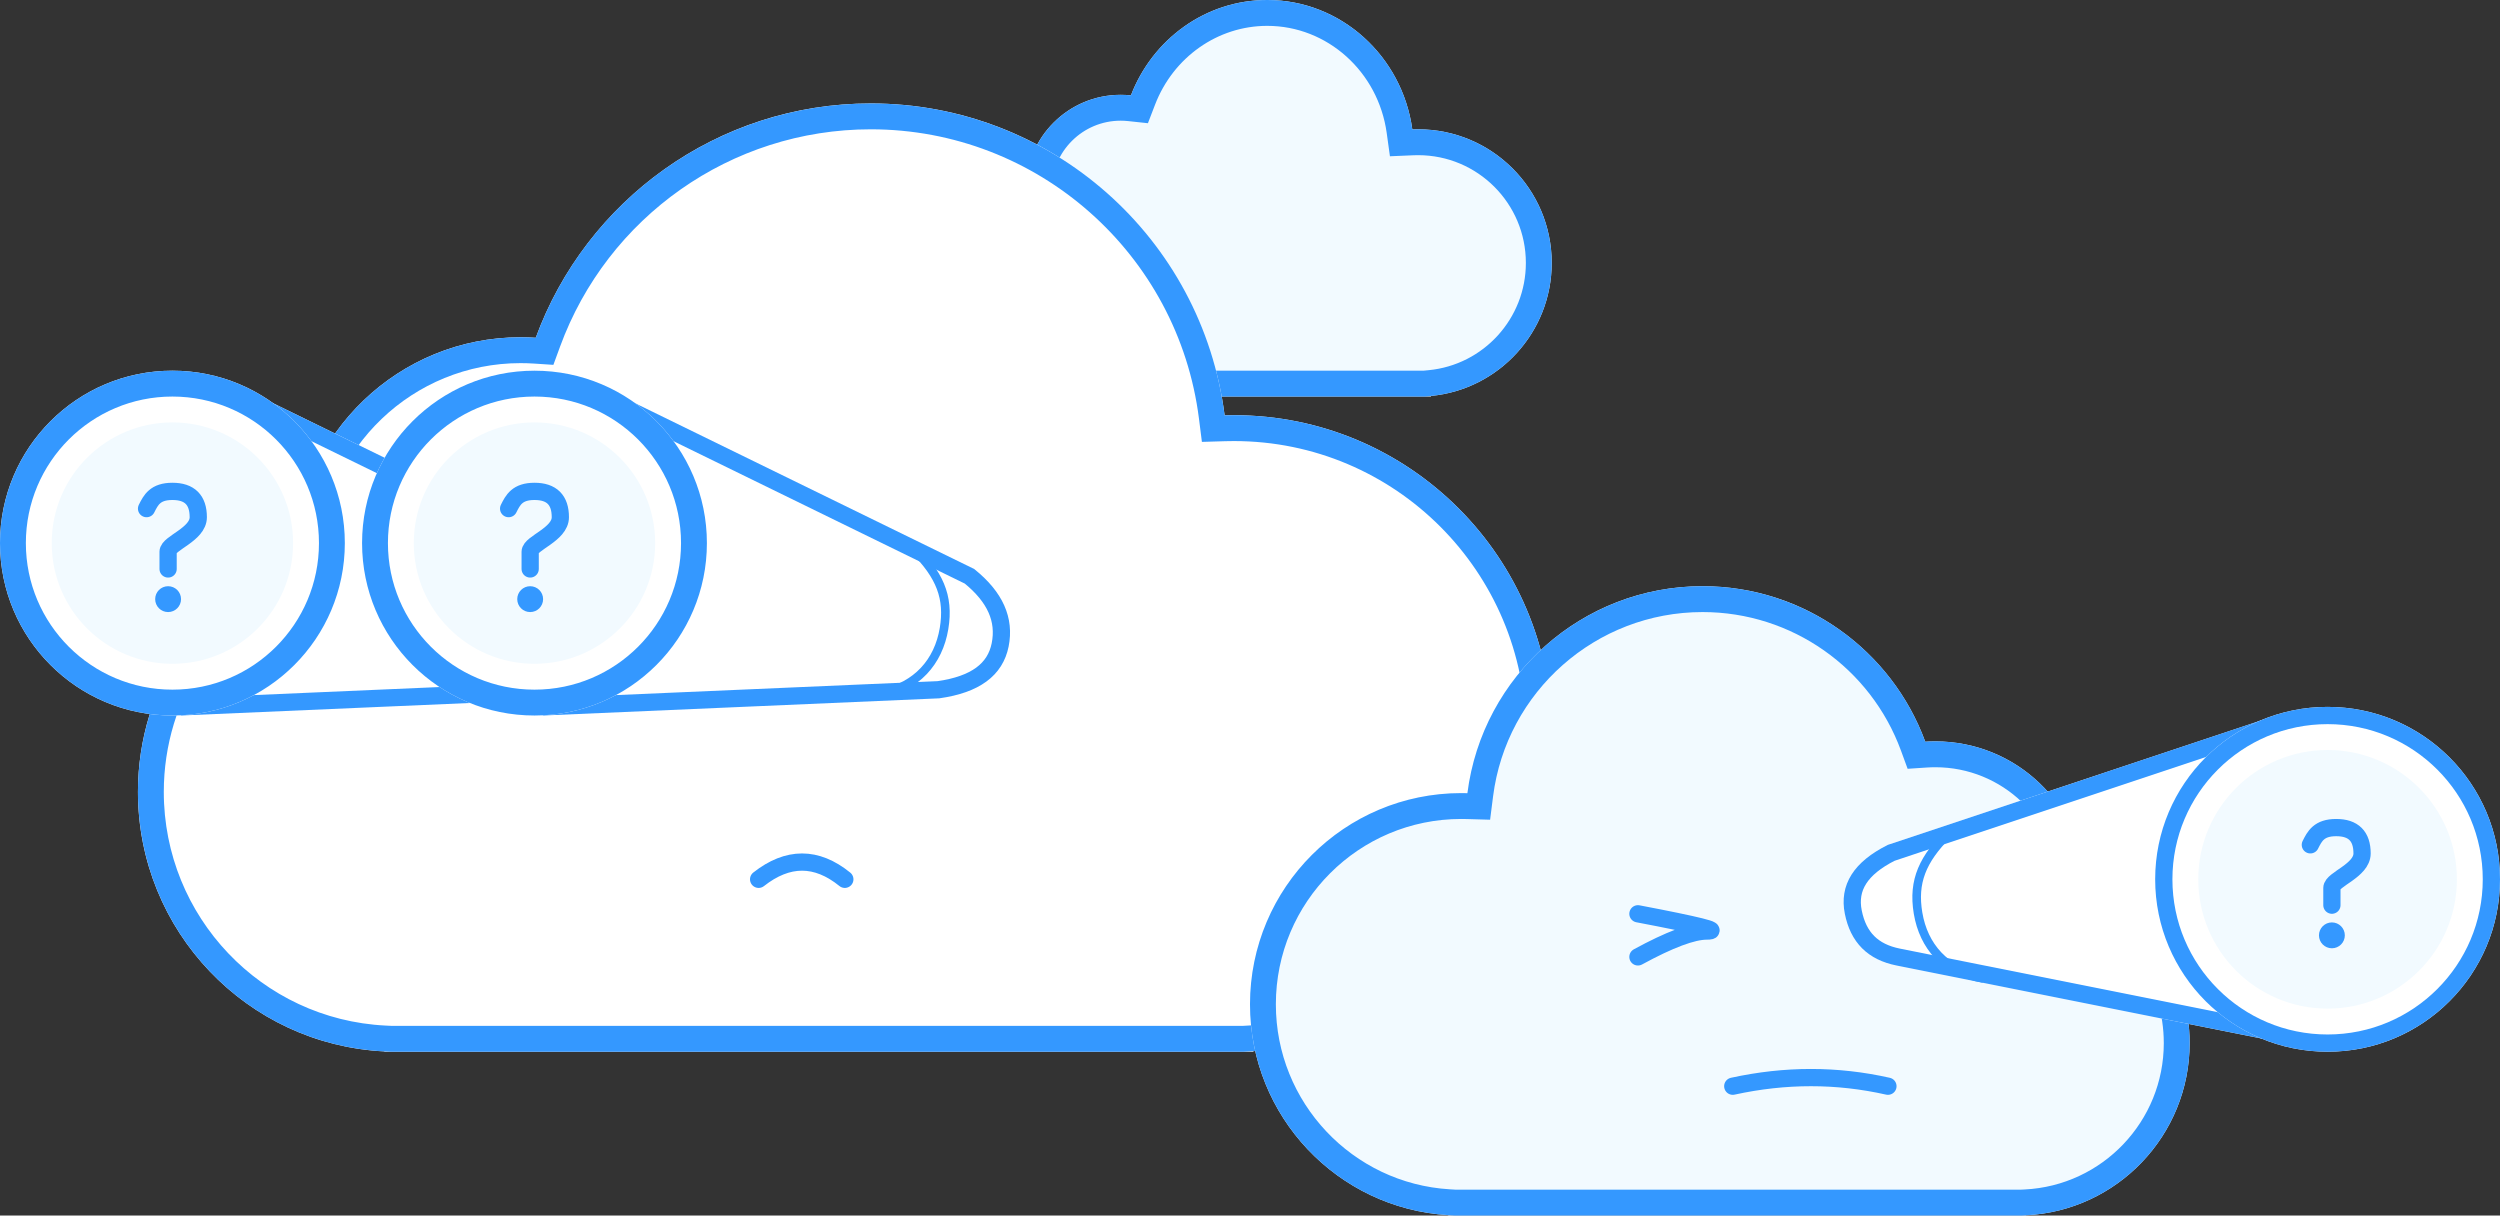 <svg viewBox="0 0 290 141" version="1.1" xmlns="http://www.w3.org/2000/svg"
    xmlns:xlink="http://www.w3.org/1999/xlink" id="rkh1wxmRz">
    <rect x="0" y="0" width="290" height="141" fill="#333333" stroke="none"/>
    <style>@-webkit-keyframes rk3xnJwe70f_rkYqa_U0G_Animation{35%{-webkit-transform: scale(1,
        1);transform: scale(1, 1);}38.33%{-webkit-transform: scale(1, 0);transform: scale(1,
        0);}40%{-webkit-transform: scale(1, 1);transform: scale(1, 1);}0%{-webkit-transform:
        scale(1, 1);transform: scale(1, 1);}100%{-webkit-transform: scale(1, 1);transform: scale(1,
        1);}}@keyframes rk3xnJwe70f_rkYqa_U0G_Animation{35%{-webkit-transform: scale(1,
        1);transform: scale(1, 1);}38.33%{-webkit-transform: scale(1, 0);transform: scale(1,
        0);}40%{-webkit-transform: scale(1, 1);transform: scale(1, 1);}0%{-webkit-transform:
        scale(1, 1);transform: scale(1, 1);}100%{-webkit-transform: scale(1, 1);transform: scale(1,
        1);}}@-webkit-keyframes r1yWnyvemCG_BkSzT_80f_Animation{35%{-webkit-transform: scale(1,
        1);transform: scale(1, 1);}38.33%{-webkit-transform: scale(1, 0);transform: scale(1,
        0);}40%{-webkit-transform: scale(1, 1);transform: scale(1, 1);}0%{-webkit-transform:
        scale(1, 1);transform: scale(1, 1);}100%{-webkit-transform: scale(1, 1);transform: scale(1,
        1);}}@keyframes r1yWnyvemCG_BkSzT_80f_Animation{35%{-webkit-transform: scale(1,
        1);transform: scale(1, 1);}38.33%{-webkit-transform: scale(1, 0);transform: scale(1,
        0);}40%{-webkit-transform: scale(1, 1);transform: scale(1, 1);}0%{-webkit-transform:
        scale(1, 1);transform: scale(1, 1);}100%{-webkit-transform: scale(1, 1);transform: scale(1,
        1);}}@-webkit-keyframes rJXbnJPe7Af_BJdTt_I0f_Animation{0%{-webkit-transform: translate(0px,
        0px);transform: translate(0px, 0px);}40%{-webkit-transform: translate(0px, -3px);transform:
        translate(0px, -3px);}75%{-webkit-transform: translate(0px, 0px);transform: translate(0px,
        0px);}100%{-webkit-transform: translate(0px, 0px);transform: translate(0px,
        0px);}}@keyframes rJXbnJPe7Af_BJdTt_I0f_Animation{0%{-webkit-transform: translate(0px,
        0px);transform: translate(0px, 0px);}40%{-webkit-transform: translate(0px, -3px);transform:
        translate(0px, -3px);}75%{-webkit-transform: translate(0px, 0px);transform: translate(0px,
        0px);}100%{-webkit-transform: translate(0px, 0px);transform: translate(0px,
        0px);}}@-webkit-keyframes r1d-hkDgX0f_HJ7dF_LAf_Animation{0%{-webkit-transform: scale(1,
        1);transform: scale(1, 1);}15%{-webkit-transform: scale(0.83, 1);transform: scale(0.83,
        1);}30%{-webkit-transform: scale(0.83, 1);transform: scale(0.83, 1);}45%{-webkit-transform:
        scale(1, 1);transform: scale(1, 1);}100%{-webkit-transform: scale(1, 1);transform: scale(1,
        1);}}@keyframes r1d-hkDgX0f_HJ7dF_LAf_Animation{0%{-webkit-transform: scale(1, 1);transform:
        scale(1, 1);}15%{-webkit-transform: scale(0.83, 1);transform: scale(0.83,
        1);}30%{-webkit-transform: scale(0.83, 1);transform: scale(0.83, 1);}45%{-webkit-transform:
        scale(1, 1);transform: scale(1, 1);}100%{-webkit-transform: scale(1, 1);transform: scale(1,
        1);}}@-webkit-keyframes ry6Z2JweQAG_Hys-FdLAf_Animation{0%{-webkit-transform: translate(0px,
        0px);transform: translate(0px, 0px);}15%{-webkit-transform: translate(8px, 0px);transform:
        translate(8px, 0px);}30%{-webkit-transform: translate(8px, 0px);transform: translate(8px,
        0px);}45%{-webkit-transform: translate(0px, 0px);transform: translate(0px,
        0px);}100%{-webkit-transform: translate(0px, 0px);transform: translate(0px,
        0px);}}@keyframes ry6Z2JweQAG_Hys-FdLAf_Animation{0%{-webkit-transform: translate(0px,
        0px);transform: translate(0px, 0px);}15%{-webkit-transform: translate(8px, 0px);transform:
        translate(8px, 0px);}30%{-webkit-transform: translate(8px, 0px);transform: translate(8px,
        0px);}45%{-webkit-transform: translate(0px, 0px);transform: translate(0px,
        0px);}100%{-webkit-transform: translate(0px, 0px);transform: translate(0px,
        0px);}}@-webkit-keyframes S1L2JvemCG_HklOvOU0G_Animation{0%{-webkit-transform:
        translate(0px, -3px);transform: translate(0px, -3px);}50%{-webkit-transform: translate(0px,
        3px);transform: translate(0px, 3px);}100%{-webkit-transform: translate(0px, -3px);transform:
        translate(0px, -3px);}}@keyframes S1L2JvemCG_HklOvOU0G_Animation{0%{-webkit-transform:
        translate(0px, -3px);transform: translate(0px, -3px);}50%{-webkit-transform: translate(0px,
        3px);transform: translate(0px, 3px);}100%{-webkit-transform: translate(0px, -3px);transform:
        translate(0px, -3px);}}@-webkit-keyframes
        rki2kvx7Az_Sy0jHdUCG_Animation{0%{-webkit-transform: scale(1, 1);transform: scale(1,
        1);}35%{-webkit-transform: scale(0.76, 1);transform: scale(0.76, 1);}40%{-webkit-transform:
        scale(0.73, 1);transform: scale(0.73, 1);}75%{-webkit-transform: scale(1, 1);transform:
        scale(1, 1);}100%{-webkit-transform: scale(1, 1);transform: scale(1, 1);}}@keyframes
        rki2kvx7Az_Sy0jHdUCG_Animation{0%{-webkit-transform: scale(1, 1);transform: scale(1,
        1);}35%{-webkit-transform: scale(0.76, 1);transform: scale(0.76, 1);}40%{-webkit-transform:
        scale(0.73, 1);transform: scale(0.73, 1);}75%{-webkit-transform: scale(1, 1);transform:
        scale(1, 1);}100%{-webkit-transform: scale(1, 1);transform: scale(1, 1);}}@-webkit-keyframes
        r1eenyDxXAz_B1kwrdI0G_Animation{0%{-webkit-transform: scale(1, 1);transform: scale(1,
        1);}35%{-webkit-transform: scale(0.76, 1);transform: scale(0.76, 1);}40%{-webkit-transform:
        scale(0.73, 1);transform: scale(0.73, 1);}75%{-webkit-transform: scale(1, 1);transform:
        scale(1, 1);}100%{-webkit-transform: scale(1, 1);transform: scale(1, 1);}}@keyframes
        r1eenyDxXAz_B1kwrdI0G_Animation{0%{-webkit-transform: scale(1, 1);transform: scale(1,
        1);}35%{-webkit-transform: scale(0.76, 1);transform: scale(0.76, 1);}40%{-webkit-transform:
        scale(0.73, 1);transform: scale(0.73, 1);}75%{-webkit-transform: scale(1, 1);transform:
        scale(1, 1);}100%{-webkit-transform: scale(1, 1);transform: scale(1, 1);}}@-webkit-keyframes
        S1XlhkvlXCM_r1DMH_8RG_Animation{0%{-webkit-transform: translate(0px, 0px);transform:
        translate(0px, 0px);}35%{-webkit-transform: translate(12px, 0px);transform: translate(12px,
        0px);}40%{-webkit-transform: translate(12px, 0px);transform: translate(12px,
        0px);}75%{-webkit-transform: translate(0px, 0px);transform: translate(0px,
        0px);}100%{-webkit-transform: translate(0px, 0px);transform: translate(0px,
        0px);}}@keyframes S1XlhkvlXCM_r1DMH_8RG_Animation{0%{-webkit-transform: translate(0px,
        0px);transform: translate(0px, 0px);}35%{-webkit-transform: translate(12px, 0px);transform:
        translate(12px, 0px);}40%{-webkit-transform: translate(12px, 0px);transform: translate(12px,
        0px);}75%{-webkit-transform: translate(0px, 0px);transform: translate(0px,
        0px);}100%{-webkit-transform: translate(0px, 0px);transform: translate(0px,
        0px);}}#rkh1wxmRz *{-webkit-animation-duration: 2s;animation-duration:
        2s;-webkit-animation-iteration-count: infinite;animation-iteration-count:
        infinite;-webkit-animation-timing-function: cubic-bezier(0, 0, 1,
        1);animation-timing-function: cubic-bezier(0, 0, 1, 1);}#H1gh1Pem0G{stroke:
        none;stroke-width: 1;fill: none;}#ByZ3kvgQCz{-webkit-transform: translate(-539px,
        -236px);transform: translate(-539px,
        -236px);}#S1MnJDl70M{-webkit-transform: translate(539px,
        236px);transform: translate(539px,
        236px);}#BkQhywx7AM{-webkit-transform: translate(145.5px, 23px) scale(-1,
        1) translate(-145.5px, -23px);transform: translate(145.5px, 23px)
        scale(-1, 1) translate(-145.5px, -23px);}#BJEhkwlQRM{fill:
        #F2FAFF;}#S1B2kveQAG{stroke: #3498FF;stroke-width: 3;}#S1L2JvemCG{-webkit-transform:
        translate(0px, 15px);transform: translate(0px,
        15px);}#Hyw3yDe70G{-webkit-transform: translate(98px, 55px) scale(-1,
        1) translate(-98px, -55px);transform: translate(98px, 55px)
        scale(-1, 1) translate(-98px, -55px);}#Sy_2yveXAz{fill:
        #FFFFFF;}#r1YnJPgmCG{stroke: #3498FF;stroke-width: 3;}#HJ9hJwgXRf{-webkit-transform:
        translate(0px, 31px);transform: translate(0px,
        31px);}#rki2kvx7Az{-webkit-transform: translate(63px, 1px);transform:
        translate(63px, 1px);}#Hy631vgQAf{fill: #FFFFFF;}#SkA2kwgXAf{stroke:
        #3498FF;stroke-width: 2;}#SyJghyDxX0z{fill: #3498FF;}#SJbxnyDgQRf{fill:
        #FFFFFF;}#S1zlhyPx7CM{stroke: #3498FF;stroke-width: 2;}#S1Se3JDgX0G{fill:
        #FFFFFF;}#S1Ie3yvlm0G{stroke: #3498FF;stroke-width: 3;}#H1dl3Jwlm0M{fill:
        #FFFFFF;}#HkFl31vgmAf{stroke: #3498FF;stroke-width: 3;}#HJ5lnJPe7AM{fill:
        #F2FAFF;}#HJieh1Plm0f{fill: #F2FAFF;}#rk3xnJwe70f{-webkit-transform: translate(17px,
        14px);transform: translate(17px, 14px);}#S16e21wxQCM{fill:
        #3498FF;}#HkRg3JDxmCz{stroke: #3498FF;stroke-width: 2;}#r1yWnyvemCG{-webkit-transform:
        translate(59px, 14px);transform: translate(59px,
        14px);}#Byg-nyPxXAz{fill: #3498FF;}#B1-Zhkwxm0G{stroke: #3498FF;stroke-width:
        2;}#H1zZh1vemAz{stroke: #3498FF;stroke-width: 2;}#rJXbnJPe7Af{-webkit-transform:
        translate(145px, 68px);transform: translate(145px,
        68px);}#BkSZhyPlQ0M{fill: #F2FAFF;}#SyU-3kvgXAG{stroke: #3498FF;stroke-width:
        3;}#rJDWnkDg70G{-webkit-transform: translate(106.5px, 34px) scale(-1, 1)
        translate(-106.5px, -34px) translate(68px, 14px);transform:
        translate(106.5px, 34px) scale(-1, 1) translate(-106.5px, -34px)
        translate(68px, 14px);}#r1d-hkDgX0f{-webkit-transform: translate(25px,
        1px);transform: translate(25px, 1px);}#ryc-3JPlXAf{fill:
        #FFFFFF;}#BJiZ2Jvgm0z{stroke: #3498FF;stroke-width: 2;}#B12bnJDlQ0M{fill:
        #3498FF;}#Syyz2yPeQCz{fill: #FFFFFF;}#HkgGnkDeXAM{stroke: #3498FF;stroke-width:
        2;}#S1WGnkPeQCf{fill: #F2FAFF;}#HkMfhyvlXCM{-webkit-transform: translate(19px,
        21px) scale(-1, 1) translate(-19px, -21px) translate(16px,
        14px);transform: translate(19px, 21px) scale(-1, 1)
        translate(-19px, -21px) translate(16px,
        14px);}#Hy7M2ywemCM{fill: #3498FF;}#Hy4G2kvg7AG{stroke: #3498FF;stroke-width:
        2;}#rJSGnyPl7Af{stroke: #3498FF;stroke-width: 2;}#HyLfh1PlmRG{stroke: #3498FF;stroke-width:
        2;-webkit-transform: translate(49.24px, 40.5px) scale(1, -1)
        translate(-49.24px, -40.5px);transform: translate(49.24px, 40.5px)
        scale(1, -1) translate(-49.24px,
        -40.5px);}#S1XlhkvlXCM_r1DMH_8RG{-webkit-animation-name:
        S1XlhkvlXCM_r1DMH_8RG_Animation;animation-name:
        S1XlhkvlXCM_r1DMH_8RG_Animation;-webkit-transform-origin: 50% 50%;transform-origin: 50%
        50%;transform-box: fill-box;-webkit-transform: translate(0px, 0px);transform: translate(0px,
        0px);-webkit-animation-timing-function: cubic-bezier(0.42, 0, 1,
        1);animation-timing-function: cubic-bezier(0.42, 0, 1,
        1);}#r1eenyDxXAz_B1kwrdI0G{-webkit-animation-name:
        r1eenyDxXAz_B1kwrdI0G_Animation;animation-name:
        r1eenyDxXAz_B1kwrdI0G_Animation;-webkit-transform-origin: 100% 50%;transform-origin: 100%
        50%;transform-box: fill-box;-webkit-transform: scale(1, 1);transform: scale(1,
        1);-webkit-animation-timing-function: cubic-bezier(0.42, 0, 1, 1);animation-timing-function:
        cubic-bezier(0.42, 0, 1, 1);}#rki2kvx7Az_Sy0jHdUCG{-webkit-animation-name:
        rki2kvx7Az_Sy0jHdUCG_Animation;animation-name:
        rki2kvx7Az_Sy0jHdUCG_Animation;-webkit-transform-origin: 100% 50%;transform-origin: 100%
        50%;transform-box: fill-box;-webkit-transform: scale(1, 1);transform: scale(1,
        1);-webkit-animation-timing-function: cubic-bezier(0.42, 0, 1, 1);animation-timing-function:
        cubic-bezier(0.42, 0, 1, 1);}#S1L2JvemCG_HklOvOU0G{-webkit-animation-name:
        S1L2JvemCG_HklOvOU0G_Animation;animation-name:
        S1L2JvemCG_HklOvOU0G_Animation;-webkit-transform-origin: 50% 50%;transform-origin: 50%
        50%;transform-box: fill-box;-webkit-transform: translate(0px, -3px);transform:
        translate(0px, -3px);-webkit-animation-timing-function: cubic-bezier(0.42, 0, 1,
        1);animation-timing-function: cubic-bezier(0.42, 0, 1,
        1);}#ry6Z2JweQAG_Hys-FdLAf{-webkit-animation-name:
        ry6Z2JweQAG_Hys-FdLAf_Animation;animation-name:
        ry6Z2JweQAG_Hys-FdLAf_Animation;-webkit-transform-origin: 50% 50%;transform-origin: 50%
        50%;transform-box: fill-box;-webkit-transform: translate(0px, 0px);transform: translate(0px,
        0px);-webkit-animation-timing-function: cubic-bezier(0.42, 0, 0.58,
        1);animation-timing-function: cubic-bezier(0.42, 0, 0.58,
        1);}#r1d-hkDgX0f_HJ7dF_LAf{-webkit-animation-name:
        r1d-hkDgX0f_HJ7dF_LAf_Animation;animation-name:
        r1d-hkDgX0f_HJ7dF_LAf_Animation;-webkit-transform-origin: 100% 50%;transform-origin: 100%
        50%;transform-box: fill-box;-webkit-transform: scale(1, 1);transform: scale(1,
        1);-webkit-animation-timing-function: cubic-bezier(0.42, 0, 0.58,
        1);animation-timing-function: cubic-bezier(0.42, 0, 0.58,
        1);}#rJXbnJPe7Af_BJdTt_I0f{-webkit-animation-name:
        rJXbnJPe7Af_BJdTt_I0f_Animation;animation-name:
        rJXbnJPe7Af_BJdTt_I0f_Animation;-webkit-transform-origin: 50% 50%;transform-origin: 50%
        50%;transform-box: fill-box;-webkit-transform: translate(0px, 0px);transform: translate(0px,
        0px);}#r1yWnyvemCG_BkSzT_80f{-webkit-animation-name:
        r1yWnyvemCG_BkSzT_80f_Animation;animation-name:
        r1yWnyvemCG_BkSzT_80f_Animation;-webkit-transform-origin: 50% 50%;transform-origin: 50%
        50%;transform-box: fill-box;-webkit-transform: scale(1, 1);transform: scale(1,
        1);}#rk3xnJwe70f_rkYqa_U0G{-webkit-animation-name:
        rk3xnJwe70f_rkYqa_U0G_Animation;animation-name:
        rk3xnJwe70f_rkYqa_U0G_Animation;-webkit-transform-origin: 50% 50%;transform-origin: 50%
        50%;transform-box: fill-box;-webkit-transform: scale(1, 1);transform: scale(1, 1);}</style>
    <!-- Generator: Sketch 49.2 (51160) - http://www.bohemiancoding.com/sketch -->
    <title>Group</title>
    <desc>Created with Sketch.</desc>
    <defs>
        <path
            d="M125,45.928 C117.143,45.174 111,38.554 111,30.5 C111,21.94 117.94,15 126.5,15 C126.725,15 126.948,15.005 127.17,15.014 C128.343,6.527 135.431,0 144,0 C151.181,0 157.322,4.583 159.813,11.063 C160.203,11.021 160.599,11 161,11 C167.061,11 171.977,15.902 172,21.958 C176.698,23.842 180,28.3 180,33.5 C180,40.08 174.712,45.473 168,45.964 L168,46 L125,46 L125,45.928 Z"
            id="path-1" />
        <path
            d="M50.606,109.932 C31.298,108.764 16,92.712 16,73.082 C16,52.693 32.504,36.164 52.862,36.164 C53.224,36.164 53.585,36.17 53.945,36.18 C56.525,15.777 73.918,0 94.991,0 C112.84,0 128.05,11.319 133.853,27.181 C134.435,27.143 135.023,27.123 135.615,27.123 C149.73,27.123 161.252,38.248 161.915,52.221 C172.559,56.864 180,67.493 180,79.863 C180,96.002 167.333,109.178 151.413,109.963 L151.413,110 L50.606,110 L50.606,109.932 Z"
            id="path-2" />
        <path
            d="M5,0 L50,22 C53.333,24.667 54.667,27.667 54,31 C53.333,34.333 50.667,36.333 46,37 L0,39 L5,0 Z"
            id="path-3" />
        <path
            d="M26,1 L71,23 C74.333,25.667 75.667,28.667 75,32 C74.333,35.333 71.667,37.333 67,38 L21,40 L26,1 Z"
            id="path-4" />
        <circle id="path-5" cx="62" cy="20" r="20" />
        <circle id="path-6" cx="20" cy="20" r="20" />
        <path
            d="M23,72.955 C10.168,72.18 0,61.527 0,48.5 C0,34.969 10.969,24 24.5,24 C24.741,24 24.98,24.003 25.219,24.01 C26.934,10.47 38.494,0 52.5,0 C64.363,0 74.472,7.512 78.329,18.039 C78.716,18.013 79.107,18 79.5,18 C88.882,18 96.539,25.383 96.98,34.655 C104.054,37.737 109,44.791 109,53 C109,63.71 100.581,72.454 90,72.975 L90,73 L23,73 L23,72.955 Z"
            id="path-7" />
        <path
            d="M1,0 L46,15 C50,17 51.667,19.667 51,23 C50.333,26.333 48.333,28.333 45,29 L0,38 L1,0 Z"
            id="path-8" />
        <circle id="path-9" cx="20" cy="20" r="20" />
    </defs>
    <g id="H1gh1Pem0G" fill-rule="evenodd">
        <g id="ByZ3kvgQCz">
            <g id="S1MnJDl70M">
                <g id="BkQhywx7AM">
                    <use fill-rule="evenodd" xlink:href="#path-1" id="BJEhkwlQRM" />
                    <path
                        d="M125.818,44.5 L167.447,44.5 L167.891,44.468 C173.868,44.03 178.5,39.246 178.5,33.5 C178.5,29.034 175.688,25.053 171.442,23.35 L170.504,22.974 L170.5,21.964 C170.48,16.732 166.233,12.5 161,12.5 C160.655,12.5 160.312,12.518 159.973,12.555 L158.827,12.678 L158.413,11.602 C156.086,5.549 150.405,1.5 144,1.5 C136.27,1.5 129.739,7.382 128.656,15.219 L128.469,16.571 L127.106,16.513 C126.905,16.504 126.703,16.5 126.5,16.5 C118.768,16.5 112.5,22.768 112.5,30.5 C112.5,37.727 118.002,43.749 125.143,44.435 L125.818,44.5 Z"
                        id="S1B2kveQAG" />
                </g>
                <g id="S1L2JvemCG_HklOvOU0G" data-animator-group="true" data-animator-type="0">
                    <g id="S1L2JvemCG">
                        <g id="Hyw3yDe70G">
                            <use fill-rule="evenodd" xlink:href="#path-2" id="Sy_2yveXAz" />
                            <path
                                d="M51.776,108.5 L150.625,108.5 L151.339,108.465 C166.517,107.716 178.5,95.146 178.5,79.863 C178.5,68.359 171.665,58.111 161.315,53.595 L160.461,53.223 L160.417,52.292 C159.789,39.07 148.881,28.623 135.615,28.623 C135.058,28.623 134.504,28.642 133.952,28.678 L132.83,28.752 L132.444,27.697 C126.734,12.09 111.861,1.5 94.991,1.5 C74.852,1.5 57.941,16.536 55.433,36.368 L55.262,37.719 L53.901,37.679 C53.556,37.669 53.209,37.664 52.862,37.664 C33.333,37.664 17.5,53.521 17.5,73.082 C17.5,91.836 32.097,107.31 50.696,108.435 L51.776,108.5 Z"
                                id="r1YnJPgmCG" />
                        </g>
                        <g id="HJ9hJwgXRf">
                            <g id="rki2kvx7Az_Sy0jHdUCG" data-animator-group="true"
                                data-animator-type="2">
                                <g id="rki2kvx7Az">
                                    <g id="rkh2kDxXCG">
                                        <use fill-rule="evenodd" xlink:href="#path-3"
                                            id="Hy631vgQAf" />
                                        <path
                                            d="M5.814,1.511 L1.143,37.949 L45.859,36.01 C50.142,35.398 52.446,33.67 53.019,30.804 C53.602,27.893 52.456,25.278 49.46,22.849 L5.814,1.511 Z"
                                            id="SkA2kwgXAf" />
                                    </g>
                                    <path
                                        d="M42.744,20.15 L43,19 C46.333,22.2 47.667,25 47,29 C46.333,33 43.667,36.2 39,37 L39.236,35.937 C43.012,35.144 45.397,32.536 46.014,28.836 C46.57,25.497 45.651,23.075 42.744,20.15 Z"
                                        id="SyJghyDxX0z" fill-rule="nonzero" />
                                </g>
                            </g>
                            <g id="r1eenyDxXAz_B1kwrdI0G" data-animator-group="true"
                                data-animator-type="2">
                                <g id="r1eenyDxXAz">
                                    <use fill-rule="evenodd" xlink:href="#path-4" id="SJbxnyDgQRf" />
                                    <path
                                        d="M26.814,2.511 L22.143,38.949 L66.859,37.01 C71.142,36.398 73.446,34.67 74.019,31.804 C74.602,28.893 73.456,26.278 70.46,23.849 L26.814,2.511 Z"
                                        id="S1zlhyPx7CM" />
                                </g>
                            </g>
                            <g id="S1XlhkvlXCM_r1DMH_8RG" data-animator-group="true"
                                data-animator-type="0">
                                <g id="S1XlhkvlXCM">
                                    <g id="rJNenJPxmCz">
                                        <use fill-rule="evenodd" xlink:href="#path-5"
                                            id="S1Se3JDgX0G" />
                                        <circle cx="62" cy="20" r="18.5" id="S1Ie3yvlm0G" />
                                    </g>
                                    <g id="BJvxhkwlXAM">
                                        <use fill-rule="evenodd" xlink:href="#path-6"
                                            id="H1dl3Jwlm0M" />
                                        <circle cx="20" cy="20" r="18.5" id="HkFl31vgmAf" />
                                    </g>
                                    <circle id="HJ5lnJPe7AM" cx="20" cy="20" r="14" />
                                    <circle id="HJieh1Plm0f" cx="62" cy="20" r="14" />
                                    <g id="rk3xnJwe70f_rkYqa_U0G" data-animator-group="true"
                                        data-animator-type="2">
                                        <g id="rk3xnJwe70f">
                                            <circle id="S16e21wxQCM" cx="2.5" cy="12.5" r="1.5" />
                                            <path
                                                d="M0,2 C0.5,1 1,7.01660952e-14 3,5.68434189e-14 C5,1.15463195e-13 6,1 6,3 C6,5 2.5,6 2.5,7 C2.5,7 2.5,7.667 2.5,9"
                                                id="HkRg3JDxmCz" stroke-linecap="round"
                                                stroke-linejoin="round" />
                                        </g>
                                    </g>
                                    <g id="r1yWnyvemCG_BkSzT_80f" data-animator-group="true"
                                        data-animator-type="2">
                                        <g id="r1yWnyvemCG">
                                            <circle id="Byg-nyPxXAz" cx="2.5" cy="12.5" r="1.5" />
                                            <path
                                                d="M0,2 C0.5,1 1,7.01660952e-14 3,5.68434189e-14 C5,1.15463195e-13 6,1 6,3 C6,5 2.5,6 2.5,7 C2.5,7 2.5,7.667 2.5,9"
                                                id="B1-Zhkwxm0G" stroke-linecap="round"
                                                stroke-linejoin="round" />
                                        </g>
                                    </g>
                                </g>
                            </g>
                        </g>
                        <path
                            d="M88,90 C89.694,88.667 91.373,88 93.037,88 C94.701,88 96.356,88.667 98,90"
                            id="H1zZh1vemAz" stroke-linecap="round" />
                    </g>
                </g>
                <g id="rJXbnJPe7Af_BJdTt_I0f" data-animator-group="true" data-animator-type="0">
                    <g id="rJXbnJPe7Af">
                        <g id="ByEbnJPxXCM">
                            <use fill-rule="evenodd" xlink:href="#path-7" id="BkSZhyPlQ0M" />
                            <path
                                d="M23.793,71.5 L89.464,71.5 L89.926,71.477 C99.747,70.994 107.5,62.873 107.5,53 C107.5,45.568 103.078,38.948 96.381,36.031 L95.526,35.658 L95.482,34.727 C95.078,26.221 88.049,19.5 79.5,19.5 C79.141,19.5 78.784,19.512 78.428,19.535 L77.307,19.609 L76.921,18.555 C73.198,8.395 63.5,1.5 52.5,1.5 C39.369,1.5 28.342,11.289 26.707,24.199 L26.536,25.549 L25.176,25.51 C24.951,25.503 24.726,25.5 24.5,25.5 C11.797,25.5 1.5,35.797 1.5,48.5 C1.5,60.678 10.994,70.727 23.09,71.458 L23.793,71.5 Z"
                                id="SyU-3kvgXAG" />
                        </g>
                        <g id="rJDWnkDg70G">
                            <g id="r1d-hkDgX0f_HJ7dF_LAf" data-animator-group="true"
                                data-animator-type="2">
                                <g id="r1d-hkDgX0f">
                                    <g id="SJFZ3yDxQ0f">
                                        <use fill-rule="evenodd" xlink:href="#path-8"
                                            id="ryc-3JPlXAf" />
                                        <path
                                            d="M1.964,1.375 L1.033,36.774 L44.804,28.019 C47.741,27.432 49.432,25.741 50.019,22.804 C50.585,19.976 49.197,17.735 45.615,15.926 L1.964,1.375 Z"
                                            id="BJiZ2Jvgm0z" />
                                    </g>
                                    <path
                                        d="M39,13 C42.333,16.2 43.667,19 43,23 C42.333,27 39.667,30.2 35,31 L35.236,29.937 C39.012,29.144 41.397,26.536 42.014,22.836 C42.57,19.497 41.651,17.075 38.744,14.15 L39,13 Z"
                                        id="B12bnJDlQ0M" fill-rule="nonzero" />
                                </g>
                            </g>
                            <g id="ry6Z2JweQAG_Hys-FdLAf" data-animator-group="true"
                                data-animator-type="0">
                                <g id="ry6Z2JweQAG">
                                    <g id="HyAZ3yDxXCz">
                                        <use fill-rule="evenodd" xlink:href="#path-9"
                                            id="Syyz2yPeQCz" />
                                        <circle cx="20" cy="20" r="19" id="HkgGnkDeXAM" />
                                    </g>
                                    <circle id="S1WGnkPeQCf" cx="20" cy="20" r="15" />
                                    <g id="HkMfhyvlXCM">
                                        <circle id="Hy7M2ywemCM" cx="2.5" cy="12.5" r="1.5" />
                                        <path
                                            d="M0,2 C0.5,1 1,7.01660952e-14 3,5.68434189e-14 C5,1.15463195e-13 6,1 6,3 C6,5 2.5,6 2.5,7 C2.5,7 2.5,7.667 2.5,9"
                                            id="Hy4G2kvg7AG" stroke-linecap="round"
                                            stroke-linejoin="round" />
                                    </g>
                                </g>
                            </g>
                        </g>
                        <path
                            d="M56,58 C59.049,57.333 62.072,57 65.067,57 C68.063,57 71.04,57.333 74,58"
                            id="rJSGnyPl7Af" stroke-linecap="round" />
                        <path
                            d="M45,38 C48.669,40 51.336,41 53,41 C54.664,41 51.998,41.667 45,43"
                            id="HyLfh1PlmRG" stroke-linecap="round" />
                    </g>
                </g>
            </g>
        </g>
    </g>
    <script>(function(){var
        a=document.querySelector('#rkh1wxmRz'),b=a.querySelectorAll('style'),c=function(d){b.forEach(function(f){var
        g=f.textContent;g&amp;&amp;(f.textContent=g.replace(/transform-box:[^;\r\n]*/gi,'transform-box:
        '+d))})};c('initial'),window.requestAnimationFrame(function(){return c('fill-box')})})();</script>
</svg>